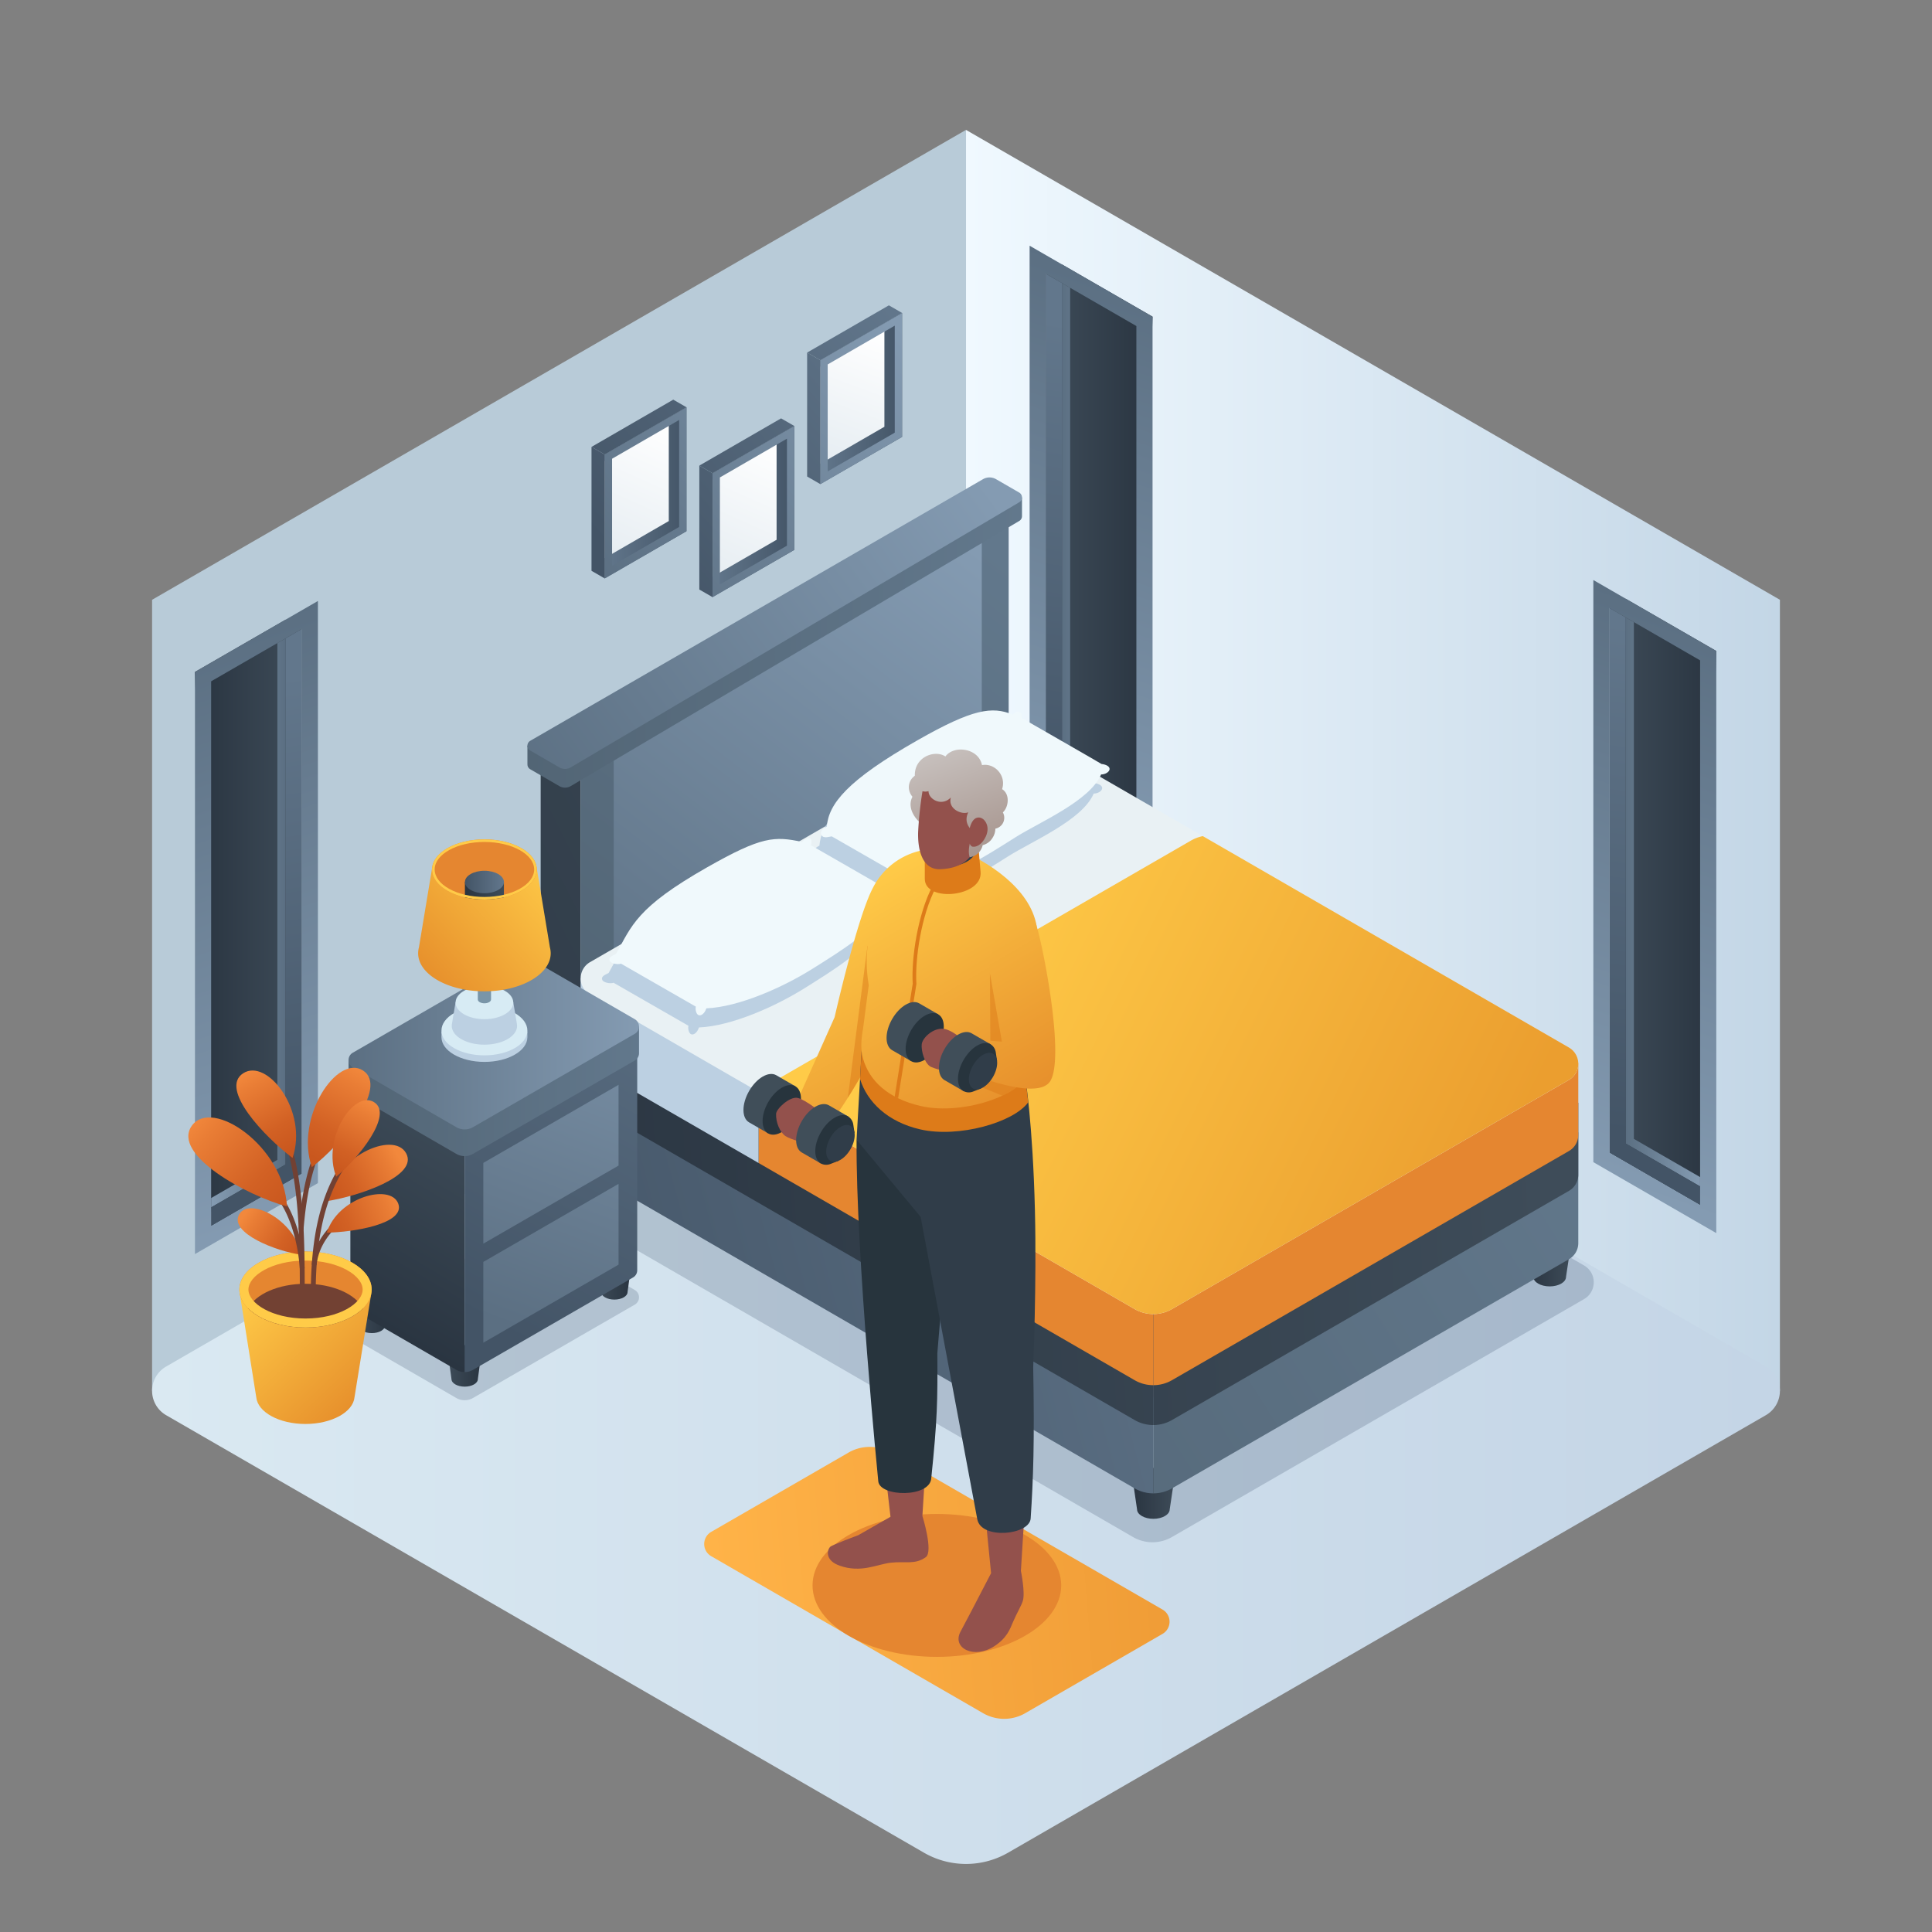 <svg id="Layer_1" data-name="Layer 1" xmlns="http://www.w3.org/2000/svg" xmlns:xlink="http://www.w3.org/1999/xlink" viewBox="0 0 1000 1000">
  <rect x="0" y="0" width="1000" height="1000" fill="#808080" stroke="none"/>
  <defs>
    <style>
      .cls-1 {
        fill: url(#linear-gradient);
      }

      .cls-2 {
        fill: #b8cbd8;
      }

      .cls-3 {
        fill: url(#linear-gradient-2);
      }

      .cls-4 {
        fill: url(#linear-gradient-3);
      }

      .cls-5 {
        fill: url(#linear-gradient-4);
      }

      .cls-6 {
        fill: url(#linear-gradient-5);
      }

      .cls-7 {
        fill: url(#linear-gradient-6);
      }

      .cls-8 {
        fill: url(#linear-gradient-7);
      }

      .cls-9 {
        fill: url(#linear-gradient-8);
      }

      .cls-10 {
        fill: url(#linear-gradient-9);
      }

      .cls-11 {
        fill: url(#linear-gradient-10);
      }

      .cls-12 {
        fill: #2a3f5e;
        opacity: 0.2;
      }

      .cls-13 {
        fill: url(#linear-gradient-11);
      }

      .cls-14 {
        fill: #e58630;
      }

      .cls-15 {
        fill: url(#linear-gradient-12);
      }

      .cls-16 {
        fill: url(#linear-gradient-13);
      }

      .cls-17 {
        fill: url(#linear-gradient-14);
      }

      .cls-18 {
        fill: url(#linear-gradient-15);
      }

      .cls-19 {
        fill: url(#linear-gradient-16);
      }

      .cls-20 {
        fill: url(#linear-gradient-17);
      }

      .cls-21 {
        fill: url(#linear-gradient-18);
      }

      .cls-22 {
        fill: url(#linear-gradient-19);
      }

      .cls-23 {
        fill: #541510;
        opacity: 0.3;
      }

      .cls-24 {
        fill: url(#linear-gradient-20);
      }

      .cls-25 {
        fill: url(#linear-gradient-21);
      }

      .cls-26 {
        fill: #bcd0e2;
      }

      .cls-27 {
        fill: #e9f1f4;
      }

      .cls-28 {
        fill: url(#linear-gradient-22);
      }

      .cls-29 {
        fill: #606060;
      }

      .cls-30 {
        fill: url(#linear-gradient-23);
      }

      .cls-31 {
        fill: url(#linear-gradient-24);
      }

      .cls-32 {
        fill: #f0f9fc;
      }

      .cls-33 {
        fill: url(#linear-gradient-25);
      }

      .cls-34 {
        fill: url(#linear-gradient-26);
      }

      .cls-35 {
        fill: url(#linear-gradient-27);
      }

      .cls-36 {
        fill: url(#linear-gradient-28);
      }

      .cls-37 {
        fill: url(#linear-gradient-29);
      }

      .cls-38 {
        fill: url(#linear-gradient-30);
      }

      .cls-39 {
        fill: url(#linear-gradient-31);
      }

      .cls-40 {
        fill: url(#linear-gradient-32);
      }

      .cls-41 {
        fill: url(#linear-gradient-33);
      }

      .cls-42 {
        fill: #d7ebf4;
      }

      .cls-43 {
        fill: #7995a8;
      }

      .cls-44 {
        fill: url(#linear-gradient-34);
      }

      .cls-45 {
        fill: url(#linear-gradient-35);
      }

      .cls-46 {
        fill: url(#linear-gradient-36);
      }

      .cls-47 {
        fill: #ffcb48;
      }

      .cls-48 {
        fill: url(#linear-gradient-37);
      }

      .cls-49, .cls-53 {
        fill: #dd7b19;
      }

      .cls-49 {
        opacity: 0.5;
      }

      .cls-50 {
        fill: #93514c;
      }

      .cls-51 {
        fill: #27343d;
      }

      .cls-52 {
        fill: #303d49;
      }

      .cls-54 {
        fill: url(#linear-gradient-38);
      }

      .cls-55 {
        fill: none;
        stroke: #dd7b19;
        stroke-miterlimit: 10;
        stroke-width: 1.898px;
      }

      .cls-56 {
        fill: url(#linear-gradient-39);
      }

      .cls-57 {
        fill: #404e59;
      }

      .cls-58 {
        fill: url(#linear-gradient-40);
      }

      .cls-59 {
        fill: url(#linear-gradient-41);
      }

      .cls-60 {
        fill: url(#linear-gradient-42);
      }

      .cls-61 {
        fill: url(#linear-gradient-43);
      }

      .cls-62 {
        fill: url(#linear-gradient-44);
      }

      .cls-63 {
        fill: url(#linear-gradient-45);
      }

      .cls-64 {
        fill: url(#linear-gradient-46);
      }

      .cls-65 {
        fill: url(#linear-gradient-47);
      }

      .cls-66 {
        fill: url(#linear-gradient-48);
      }

      .cls-67 {
        fill: url(#linear-gradient-49);
      }

      .cls-68 {
        fill: url(#linear-gradient-50);
      }

      .cls-69 {
        fill: url(#linear-gradient-51);
      }

      .cls-70 {
        fill: url(#linear-gradient-52);
      }

      .cls-71 {
        fill: url(#linear-gradient-53);
      }

      .cls-72 {
        fill: url(#linear-gradient-54);
      }

      .cls-73 {
        fill: url(#linear-gradient-55);
      }

      .cls-74 {
        fill: url(#linear-gradient-56);
      }

      .cls-75 {
        fill: url(#linear-gradient-57);
      }

      .cls-76 {
        fill: url(#linear-gradient-58);
      }

      .cls-77 {
        fill: url(#linear-gradient-59);
      }

      .cls-78 {
        fill: url(#linear-gradient-60);
      }

      .cls-79 {
        fill: url(#linear-gradient-61);
      }

      .cls-80 {
        fill: #724133;
      }

      .cls-81 {
        fill: url(#linear-gradient-62);
      }

      .cls-82 {
        fill: url(#linear-gradient-63);
      }

      .cls-83 {
        fill: url(#linear-gradient-64);
      }

      .cls-84 {
        fill: url(#linear-gradient-65);
      }

      .cls-85 {
        fill: url(#linear-gradient-66);
      }

      .cls-86 {
        fill: url(#linear-gradient-67);
      }

      .cls-87 {
        fill: url(#linear-gradient-68);
      }
    </style>
    <linearGradient id="linear-gradient" x1="499.992" y1="393.56" x2="921.279" y2="393.56" gradientUnits="userSpaceOnUse">
      <stop offset="0" stop-color="#f0f9ff"/>
      <stop offset="1" stop-color="#c3d6e6"/>
    </linearGradient>
    <linearGradient id="linear-gradient-2" x1="541.303" y1="293.788" x2="596.557" y2="293.788" gradientUnits="userSpaceOnUse">
      <stop offset="0" stop-color="#3e4c59"/>
      <stop offset="1" stop-color="#293440"/>
    </linearGradient>
    <linearGradient id="linear-gradient-3" x1="549.665" y1="293.79" x2="588.187" y2="293.79" gradientUnits="userSpaceOnUse">
      <stop offset="0" stop-color="#5b6f82"/>
      <stop offset="1" stop-color="#849bb2"/>
    </linearGradient>
    <linearGradient id="linear-gradient-4" x1="582.18" y1="170.55" x2="547.661" y2="419.321" gradientUnits="userSpaceOnUse">
      <stop offset="0" stop-color="#62778c"/>
      <stop offset="1" stop-color="#435466"/>
    </linearGradient>
    <linearGradient id="linear-gradient-5" x1="613.085" y1="153.808" x2="515.948" y2="439.923" xlink:href="#linear-gradient-3"/>
    <linearGradient id="linear-gradient-6" x1="833.087" y1="466.827" x2="888.342" y2="466.827" xlink:href="#linear-gradient-2"/>
    <linearGradient id="linear-gradient-7" x1="841.449" y1="466.83" x2="879.971" y2="466.83" xlink:href="#linear-gradient-3"/>
    <linearGradient id="linear-gradient-8" x1="872.854" y1="326.235" x2="843.125" y2="586.663" xlink:href="#linear-gradient-4"/>
    <linearGradient id="linear-gradient-9" x1="905.959" y1="330.379" x2="808.746" y2="603.461" xlink:href="#linear-gradient-3"/>
    <linearGradient id="linear-gradient-10" x1="78.721" y1="719.893" x2="921.279" y2="719.893" gradientUnits="userSpaceOnUse">
      <stop offset="0" stop-color="#dae9f2"/>
      <stop offset="0.993" stop-color="#c4d5e6"/>
    </linearGradient>
    <linearGradient id="linear-gradient-11" x1="662.224" y1="828.699" x2="1046.643" y2="797.494" gradientTransform="translate(-293.19)" gradientUnits="userSpaceOnUse">
      <stop offset="0" stop-color="#ffb348"/>
      <stop offset="1" stop-color="#e68e2b"/>
    </linearGradient>
    <linearGradient id="linear-gradient-12" x1="-3454.592" y1="599.509" x2="-3431.336" y2="599.509" gradientTransform="matrix(-1, 0, 0, 1, -3145.331, 0)" xlink:href="#linear-gradient-2"/>
    <linearGradient id="linear-gradient-13" x1="-3959.11" y1="652.654" x2="-3935.854" y2="652.654" gradientTransform="matrix(-1, 0, 0, 1, -3145.331, 0)" xlink:href="#linear-gradient-2"/>
    <linearGradient id="linear-gradient-14" x1="-3753.98" y1="772.959" x2="-3730.723" y2="772.959" gradientTransform="matrix(-1, 0, 0, 1, -3145.331, 0)" xlink:href="#linear-gradient-2"/>
    <linearGradient id="linear-gradient-15" x1="-3671.617" y1="344.512" x2="-3206.367" y2="577.756" gradientTransform="matrix(-1, 0, 0, 1, -3145.331, 0)" xlink:href="#linear-gradient-2"/>
    <linearGradient id="linear-gradient-16" x1="-3654.545" y1="278.026" x2="-3454.71" y2="539.729" gradientTransform="matrix(-1, 0, 0, 1, -3145.331, 0)" gradientUnits="userSpaceOnUse">
      <stop offset="0" stop-color="#62788c"/>
      <stop offset="1" stop-color="#526575"/>
    </linearGradient>
    <linearGradient id="linear-gradient-17" x1="-3661.534" y1="292.403" x2="-3456.75" y2="559.056" gradientTransform="matrix(-1, 0, 0, 1, -3145.331, 0)" gradientUnits="userSpaceOnUse">
      <stop offset="0" stop-color="#849bb2"/>
      <stop offset="1" stop-color="#5b6f82"/>
    </linearGradient>
    <linearGradient id="linear-gradient-18" x1="-3842.256" y1="581.966" x2="-3403.299" y2="699.825" gradientTransform="matrix(-1, 0, 0, 1, -3145.331, 0)" xlink:href="#linear-gradient-4"/>
    <linearGradient id="linear-gradient-19" x1="-3960.197" y1="539.318" x2="-3561.765" y2="792.979" xlink:href="#linear-gradient-16"/>
    <linearGradient id="linear-gradient-20" x1="-3946.636" y1="613.206" x2="-3380.54" y2="643.831" gradientTransform="matrix(-1, 0, 0, 1, -3145.331, 0)" xlink:href="#linear-gradient-2"/>
    <linearGradient id="linear-gradient-21" x1="-3947.748" y1="633.764" x2="-3381.652" y2="664.389" gradientTransform="matrix(-1, 0, 0, 1, -3145.331, 0)" xlink:href="#linear-gradient-2"/>
    <linearGradient id="linear-gradient-22" x1="484.166" y1="496.42" x2="764.43" y2="632.84" gradientUnits="userSpaceOnUse">
      <stop offset="0" stop-color="#ffcb48"/>
      <stop offset="0.994" stop-color="#eb9e2f"/>
    </linearGradient>
    <linearGradient id="linear-gradient-23" x1="-3674.316" y1="332.554" x2="-3418.325" y2="332.554" xlink:href="#linear-gradient-16"/>
    <linearGradient id="linear-gradient-24" x1="-3650.688" y1="244.268" x2="-3418.063" y2="416.88" xlink:href="#linear-gradient-17"/>
    <linearGradient id="linear-gradient-25" x1="231.309" y1="706.983" x2="249.699" y2="706.983" xlink:href="#linear-gradient-2"/>
    <linearGradient id="linear-gradient-26" x1="183.264" y1="679.272" x2="201.654" y2="679.272" xlink:href="#linear-gradient-2"/>
    <linearGradient id="linear-gradient-27" x1="308.801" y1="661.922" x2="327.19" y2="661.922" xlink:href="#linear-gradient-2"/>
    <linearGradient id="linear-gradient-28" x1="-3115.132" y1="580.277" x2="-3054.114" y2="682.824" gradientTransform="matrix(-1, 0, 0, 1, -2870.634, 0)" xlink:href="#linear-gradient-2"/>
    <linearGradient id="linear-gradient-29" x1="-3241.262" y1="448.516" x2="-3113.195" y2="679.595" gradientTransform="matrix(-1, 0, 0, 1, -2870.634, 0)" xlink:href="#linear-gradient-4"/>
    <linearGradient id="linear-gradient-30" x1="-3207.033" y1="467.143" x2="-3125.367" y2="683.064" gradientTransform="matrix(-1, 0, 0, 1, -2870.634, 0)" xlink:href="#linear-gradient-17"/>
    <linearGradient id="linear-gradient-31" x1="-3223.997" y1="473.559" x2="-3142.331" y2="689.48" gradientTransform="matrix(-1, 0, 0, 1, -2870.634, 0)" xlink:href="#linear-gradient-17"/>
    <linearGradient id="linear-gradient-32" x1="-3201.387" y1="564.853" x2="-3051.045" y2="564.853" gradientTransform="matrix(-1, 0, 0, 1, -2870.634, 0)" xlink:href="#linear-gradient-16"/>
    <linearGradient id="linear-gradient-33" x1="-3201.388" y1="539.99" x2="-3051.045" y2="539.99" gradientTransform="matrix(-1, 0, 0, 1, -2870.634, 0)" xlink:href="#linear-gradient-17"/>
    <linearGradient id="linear-gradient-34" x1="-3155.349" y1="445.678" x2="-3089.691" y2="506.695" gradientTransform="matrix(-1, 0, 0, 1, -2870.634, 0)" gradientUnits="userSpaceOnUse">
      <stop offset="0" stop-color="#ffcb48"/>
      <stop offset="1" stop-color="#e68e2b"/>
    </linearGradient>
    <linearGradient id="linear-gradient-35" x1="-3131.463" y1="461.06" x2="-3111.278" y2="461.06" gradientTransform="matrix(-1, 0, 0, 1, -2870.634, 0)" xlink:href="#linear-gradient-2"/>
    <linearGradient id="linear-gradient-36" x1="-3131.463" y1="456.524" x2="-3111.277" y2="456.524" gradientTransform="matrix(-1, 0, 0, 1, -2870.634, 0)" xlink:href="#linear-gradient-4"/>
    <linearGradient id="linear-gradient-37" x1="420.639" y1="469.765" x2="495.676" y2="597.713" gradientTransform="matrix(1, 0, 0, 1, 0, 0)" xlink:href="#linear-gradient-34"/>
    <linearGradient id="linear-gradient-38" x1="454.972" y1="450.013" x2="528.294" y2="575.036" gradientTransform="matrix(1, 0, 0, 1, 0, 0)" xlink:href="#linear-gradient-34"/>
    <linearGradient id="linear-gradient-39" x1="470.347" y1="439.339" x2="544.24" y2="565.335" gradientTransform="matrix(1, 0, 0, 1, 0, 0)" xlink:href="#linear-gradient-34"/>
    <linearGradient id="linear-gradient-40" x1="472.143" y1="395.035" x2="492.5" y2="449.804" gradientUnits="userSpaceOnUse">
      <stop offset="0" stop-color="#c6bfbc"/>
      <stop offset="1" stop-color="#a6948d"/>
    </linearGradient>
    <linearGradient id="linear-gradient-41" x1="490.531" y1="388.2" x2="510.888" y2="442.97" xlink:href="#linear-gradient-40"/>
    <linearGradient id="linear-gradient-42" x1="-3365.721" y1="206.284" x2="-3323.422" y2="206.284" gradientTransform="matrix(-1, 0, 0, 1, -2898.804, 0)" gradientUnits="userSpaceOnUse">
      <stop offset="0" stop-color="#435466"/>
      <stop offset="1" stop-color="#62778c"/>
    </linearGradient>
    <linearGradient id="linear-gradient-43" x1="-3352.494" y1="171.229" x2="-3327.022" y2="240.737" gradientTransform="matrix(-1, 0, 0, 1, -2898.804, 0)" gradientUnits="userSpaceOnUse">
      <stop offset="0" stop-color="#fff"/>
      <stop offset="0.989" stop-color="#e6edf2"/>
    </linearGradient>
    <linearGradient id="linear-gradient-44" x1="-3374.295" y1="179.158" x2="-3223.623" y2="316.662" gradientTransform="matrix(-1, 0, 0, 1, -2898.804, 0)" xlink:href="#linear-gradient-17"/>
    <linearGradient id="linear-gradient-45" x1="-3373.976" y1="168.079" x2="-3227.477" y2="299.611" gradientTransform="matrix(-1, 0, 0, 1, -2898.804, 0)" xlink:href="#linear-gradient-4"/>
    <linearGradient id="linear-gradient-46" x1="-3361.392" y1="154.063" x2="-3214.893" y2="285.595" gradientTransform="matrix(-1, 0, 0, 1, -2898.804, 0)" xlink:href="#linear-gradient-4"/>
    <linearGradient id="linear-gradient-47" x1="-3309.919" y1="264.781" x2="-3267.62" y2="264.781" xlink:href="#linear-gradient-42"/>
    <linearGradient id="linear-gradient-48" x1="-3299.866" y1="228.711" x2="-3268.521" y2="298.951" xlink:href="#linear-gradient-43"/>
    <linearGradient id="linear-gradient-49" x1="-3378.065" y1="183.289" x2="-3227.393" y2="320.793" gradientTransform="matrix(-1, 0, 0, 1, -2898.804, 0)" xlink:href="#linear-gradient-17"/>
    <linearGradient id="linear-gradient-50" x1="-3378.149" y1="172.727" x2="-3231.651" y2="304.259" gradientTransform="matrix(-1, 0, 0, 1, -2898.804, 0)" xlink:href="#linear-gradient-4"/>
    <linearGradient id="linear-gradient-51" x1="-3365.565" y1="158.711" x2="-3219.067" y2="290.243" gradientTransform="matrix(-1, 0, 0, 1, -2898.804, 0)" xlink:href="#linear-gradient-4"/>
    <linearGradient id="linear-gradient-52" x1="-3254.117" y1="255.098" x2="-3211.818" y2="255.098" xlink:href="#linear-gradient-42"/>
    <linearGradient id="linear-gradient-53" x1="-3244.064" y1="219.028" x2="-3212.719" y2="289.268" xlink:href="#linear-gradient-43"/>
    <linearGradient id="linear-gradient-54" x1="-3347.887" y1="150.221" x2="-3197.215" y2="287.726" gradientTransform="matrix(-1, 0, 0, 1, -2898.804, 0)" xlink:href="#linear-gradient-17"/>
    <linearGradient id="linear-gradient-55" x1="-3348.43" y1="139.626" x2="-3201.931" y2="271.158" gradientTransform="matrix(-1, 0, 0, 1, -2898.804, 0)" xlink:href="#linear-gradient-4"/>
    <linearGradient id="linear-gradient-56" x1="-3335.846" y1="125.61" x2="-3189.347" y2="257.142" gradientTransform="matrix(-1, 0, 0, 1, -2898.804, 0)" xlink:href="#linear-gradient-4"/>
    <linearGradient id="linear-gradient-57" x1="-3954.978" y1="477.674" x2="-3899.724" y2="477.674" gradientTransform="matrix(-1, 0, 0, 1, -3798.804, 0)" xlink:href="#linear-gradient-2"/>
    <linearGradient id="linear-gradient-58" x1="-3946.616" y1="477.677" x2="-3908.094" y2="477.677" gradientTransform="matrix(-1, 0, 0, 1, -3798.804, 0)" xlink:href="#linear-gradient-3"/>
    <linearGradient id="linear-gradient-59" x1="-3914.101" y1="354.437" x2="-3948.62" y2="603.208" gradientTransform="matrix(-1, 0, 0, 1, -3798.804, 0)" xlink:href="#linear-gradient-4"/>
    <linearGradient id="linear-gradient-60" x1="-3883.196" y1="337.695" x2="-3980.333" y2="623.81" gradientTransform="matrix(-1, 0, 0, 1, -3798.804, 0)" xlink:href="#linear-gradient-3"/>
    <linearGradient id="linear-gradient-61" x1="2664.199" y1="664.437" x2="2605.76" y2="726.442" gradientTransform="matrix(-1, 0, 0, 1, 2794.856, 0)" xlink:href="#linear-gradient-34"/>
    <linearGradient id="linear-gradient-62" x1="2589.01" y1="597.772" x2="2625.225" y2="617.526" gradientTransform="matrix(-1, 0, 0, 1, 2794.856, 0)" gradientUnits="userSpaceOnUse">
      <stop offset="0" stop-color="#f2883c"/>
      <stop offset="0.167" stop-color="#e97d35"/>
      <stop offset="0.674" stop-color="#d26124"/>
      <stop offset="0.968" stop-color="#c9571e"/>
    </linearGradient>
    <linearGradient id="linear-gradient-63" x1="2608.785" y1="552.738" x2="2633.66" y2="600.477" xlink:href="#linear-gradient-62"/>
    <linearGradient id="linear-gradient-64" x1="2668.387" y1="628.879" x2="2638.208" y2="648.084" xlink:href="#linear-gradient-62"/>
    <linearGradient id="linear-gradient-65" x1="2588.277" y1="620.724" x2="2628.334" y2="637.368" xlink:href="#linear-gradient-62"/>
    <linearGradient id="linear-gradient-66" x1="2602.942" y1="570.927" x2="2623.062" y2="607.325" xlink:href="#linear-gradient-62"/>
    <linearGradient id="linear-gradient-67" x1="2694.94" y1="579.179" x2="2644.275" y2="624.723" xlink:href="#linear-gradient-62"/>
    <linearGradient id="linear-gradient-68" x1="2666.716" y1="554.765" x2="2642.756" y2="596.651" xlink:href="#linear-gradient-62"/>
  </defs>
  <g>
    <polygon class="cls-1" points="499.992 67.227 921.279 310.448 921.279 719.893 499.992 476.649 499.992 67.227"/>
    <polygon class="cls-2" points="500.008 67.227 78.721 310.448 78.721 719.893 500.008 476.649 500.008 67.227"/>
  </g>
  <g>
    <g>
      <path class="cls-3" d="M541.303,141.696l8.362-4.826,46.893,27.043L588.187,443.736l0,6.97L541.303,423.648Z"/>
      <polygon class="cls-4" points="549.665 146.521 549.693 418.847 588.187 441.059 588.187 436.216 553.907 416.445 553.907 148.971 549.665 146.521"/>
      <polygon class="cls-5" points="541.303 141.696 541.307 423.652 588.187 450.706 588.187 441.059 549.665 418.83 549.665 146.521 541.303 141.696"/>
      <path class="cls-6" d="M596.557,163.913l-63.629-36.729V428.49l63.629,36.723ZM541.307,423.652V141.696l46.88,27.059V450.706Z"/>
    </g>
    <g>
      <path class="cls-7" d="M833.087,314.735l8.362-4.826,46.893,27.043L879.971,616.775l0,6.97-46.884-27.058Z"/>
      <polygon class="cls-8" points="841.449 319.561 841.477 591.886 879.971 614.098 879.971 609.255 845.691 589.484 845.691 322.01 841.449 319.561"/>
      <polygon class="cls-9" points="833.087 314.735 833.092 596.691 879.971 623.745 879.971 614.098 841.449 591.87 841.449 319.561 833.087 314.735"/>
      <path class="cls-10" d="M888.342,336.952l-63.629-36.729v301.307l63.629,36.723ZM833.091,596.691V314.735l46.88,27.059V623.745Z"/>
    </g>
  </g>
  <path class="cls-11" d="M85.991,732.497l392.211,226.433a43.617,43.617,0,0,0,43.617-.001l392.19-226.436a14.539,14.539,0,0,0,0-25.182L521.802,480.857a43.617,43.617,0,0,0-43.62.001L85.99,707.314A14.539,14.539,0,0,0,85.991,732.497Z"/>
  <path class="cls-12" d="M182.585,685.069l83.722-48.325a8.705,8.705,0,0,1,8.714,0l53.559,30.975a4.353,4.353,0,0,1,0,7.536l-83.722,48.325a8.705,8.705,0,0,1-8.714,0l-53.559-30.975A4.353,4.353,0,0,1,182.585,685.069Z"/>
  <path class="cls-12" d="M819.901,672.414,606.572,795.574a20.116,20.116,0,0,1-20.118-.002L240.833,595.781a10.058,10.058,0,0,1,.001-17.42L454.097,455.216a20.116,20.116,0,0,1,20.117-.001L819.901,654.993A10.058,10.058,0,0,1,819.901,672.414Z"/>
  <path class="cls-13" d="M439.228,751.836,368.125,792.893a7.27,7.27,0,0,0,0,12.591L508.851,886.744a21.809,21.809,0,0,0,21.814-.002l71.06-41.048a7.27,7.27,0,0,0,0-12.59L461.042,751.838A21.809,21.809,0,0,0,439.228,751.836Z"/>
  <ellipse class="cls-14" cx="484.925" cy="820.607" rx="64.354" ry="36.985"/>
  <g>
    <g>
      <path class="cls-15" d="M309.261,586.328l-3.204,21.433c0,2.722-3.785,4.929-8.455,4.929s-8.455-2.207-8.455-4.929l-3.143-21.433Z"/>
      <path class="cls-16" d="M813.779,639.473l-3.204,21.433c0,2.722-3.785,4.929-8.455,4.929s-8.455-2.207-8.455-4.929l-3.143-21.433Z"/>
      <path class="cls-17" d="M608.648,759.778l-3.204,21.433c0,2.722-3.785,4.929-8.455,4.929s-8.455-2.207-8.455-4.929l-3.143-21.433Z"/>
      <polygon class="cls-18" points="279.849 529.781 279.849 386.92 300.57 398.922 300.57 538.809 279.849 529.781"/>
      <g>
        <polygon class="cls-19" points="522.085 267.98 522.085 413.513 300.57 528.489 300.57 398.922 522.085 267.98"/>
        <polygon class="cls-20" points="508.171 276.246 508.171 464.932 317.656 529.979 317.656 388.863 508.171 276.246"/>
        <path class="cls-21" d="M279.849,529.781l.003,56.715a9.962,9.962,0,0,0,4.821,8.889L587.257,770.363a19.405,19.405,0,0,0,9.764,2.596V567.333Z"/>
        <path class="cls-22" d="M597.02,567.333V772.959a19.274,19.274,0,0,0,9.618-2.596L812.081,651.757a9.567,9.567,0,0,0,4.833-8.243V586.143Z"/>
        <g>
          <path class="cls-23" d="M300.57,512.512v36.468l.01-.01a9.586,9.586,0,0,0,4.814,8.805l281.866,162.785a19.308,19.308,0,0,0,9.764,2.596V537.686Z"/>
          <path class="cls-24" d="M300.57,526.954v36.468l.01-.01a9.586,9.586,0,0,0,4.814,8.805l281.866,162.785a19.308,19.308,0,0,0,9.764,2.596V552.128Z"/>
          <path class="cls-25" d="M597.023,552.128V737.598a19.292,19.292,0,0,0,9.609-2.596L812.074,616.396a9.601,9.601,0,0,0,4.843-8.398V570.803Z"/>
          <path class="cls-14" d="M392.634,514.128v87.834L587.257,714.367a19.301,19.301,0,0,0,9.759,2.599v-185.464Z"/>
          <path class="cls-26" d="M300.565,506.313v36.475h.018a9.58,9.58,0,0,0,4.816,8.796l87.234,50.378V514.128Z"/>
          <path class="cls-14" d="M597.023,531.496V716.966a19.292,19.292,0,0,0,9.609-2.596L812.074,595.764a9.601,9.601,0,0,0,4.843-8.398V550.171Z"/>
          <path class="cls-27" d="M812.077,558.96,606.634,677.567a19.372,19.372,0,0,1-19.374-.001L305.395,514.78a9.686,9.686,0,0,1,.001-16.776L510.775,379.412a19.372,19.372,0,0,1,19.373-.001L812.077,542.183A9.686,9.686,0,0,1,812.077,558.96Z"/>
          <path class="cls-28" d="M395.574,562.611,616.435,435.08a20.742,20.742,0,0,1,6.141-2.305L812.077,542.183a9.686,9.686,0,0,1-0,16.777l-205.442,118.607a19.372,19.372,0,0,1-19.374-.001l-194.635-112.407A10.411,10.411,0,0,1,395.574,562.611Z"/>
        </g>
        <polygon class="cls-29" points="503.889 257.46 279.849 386.92 300.57 398.922 522.085 267.98 503.889 257.46"/>
        <path class="cls-30" d="M272.993,385.956,528.985,257.422v9.684l-.002-.001a2.876,2.876,0,0,1-1.423,2.546L295.413,406.878a5.812,5.812,0,0,1-5.87.026l-15.1-8.746a2.867,2.867,0,0,1-1.429-2.681l-.021.011Z"/>
        <path class="cls-31" d="M508.784,248.03,274.445,383.441a2.906,2.906,0,0,0-.003,5.03l15.1,8.746a5.812,5.812,0,0,0,5.87-.026L527.559,259.965a2.906,2.906,0,0,0-.024-5.017l-11.965-6.917A6.78,6.78,0,0,0,508.784,248.03Z"/>
      </g>
    </g>
    <g>
      <path class="cls-26" d="M566.3,405.324c-.211-.228-41.251-23.766-41.251-23.766.214-1.425-.145-2.663-1.061-3.14-1.04-.541-2.473.061-3.592,1.363-10.736-4.444-20.784-2.955-49.107,13.148-36.707,20.87-46.235,33.074-47.153,44.79-2.555,1.213-3.43,2.728-2.847,4.257.54,1.415,2.224,1.529,4.572.968.282-.067.566-.079.835-.14l38.729,22.238c-.369,1.637.255,3.828,1.286,4.344,1.355.678,3.292-.727,4.158-3.454l.001-.002c16.884-.7,35.621-13.023,50.882-22.647,12.682-7.997,38.523-18.809,44.338-32.524,2.241-.005,4.321-1.348,4.406-2.767C570.583,406.549,568.582,405.566,566.3,405.324Z"/>
      <path class="cls-26" d="M457.204,471.201c-.211-.228-41.251-23.766-41.251-23.766.214-1.425.553-3.111-.363-3.587-1.04-.541-3.17.508-4.29,1.811-14.238-3.006-20.784-2.955-49.107,13.148-36.707,20.87-38.936,30.214-47.153,44.79-2.555,1.213-3.917,2.033-3.333,3.562.54,1.415,4.097,2.147,5.894,1.522l38.729,22.238c-.369,1.637.255,3.828,1.286,4.344,1.355.678,3.292-.727,4.158-3.454l.001-.002c16.884-.7,39.874-10.98,55.135-20.603,12.682-7.997,34.27-20.852,40.084-34.567,2.241-.005,4.426-1.125,4.511-2.544C461.592,472.649,459.486,471.443,457.204,471.201Z"/>
    </g>
    <g>
      <path class="cls-32" d="M570.127,395.431c-.211-.228-41.251-23.766-41.251-23.766.214-1.425-.145-2.663-1.061-3.14-1.04-.541-2.473.061-3.592,1.363-10.736-4.444-20.784-2.955-49.107,13.148-36.707,20.87-46.235,33.074-47.153,44.79-2.555,1.213-3.43,2.728-2.847,4.257.54,1.415,2.224,1.529,4.572.968.282-.067.566-.079.835-.14L469.253,455.15c-.369,1.637.255,3.828,1.286,4.344,1.355.678,3.292-.727,4.158-3.454l.001-.002c16.884-.7,35.621-13.023,50.882-22.647,12.682-7.997,38.523-18.809,44.338-32.524,2.241-.005,4.321-1.348,4.406-2.767C574.409,396.656,572.408,395.673,570.127,395.431Z"/>
      <path class="cls-32" d="M461.031,461.308c-.211-.228-41.251-23.766-41.251-23.766.214-1.425.553-3.111-.363-3.587-1.04-.541-3.17.508-4.29,1.811-14.238-3.006-20.784-2.955-49.107,13.148-36.707,20.87-38.936,30.214-47.153,44.79-2.555,1.213-3.917,2.033-3.333,3.562.54,1.415,4.097,2.147,5.894,1.522l38.729,22.238c-.369,1.637.255,3.828,1.286,4.344,1.355.678,3.292-.727,4.158-3.454l.001-.002c16.884-.7,39.874-10.98,55.135-20.603,12.682-7.997,34.27-20.852,40.084-34.567,2.241-.005,4.426-1.125,4.511-2.544C465.419,462.756,463.312,461.55,461.031,461.308Z"/>
    </g>
  </g>
  <g>
    <g>
      <path class="cls-33" d="M249.699,696.24,247.338,713.8c0,2.168-3.058,3.925-6.829,3.925s-6.829-1.757-6.829-3.925l-2.371-17.56Z"/>
      <path class="cls-34" d="M201.654,668.529l-2.361,17.56c0,2.168-3.058,3.925-6.829,3.925s-6.829-1.757-6.829-3.925l-2.371-17.56Z"/>
      <path class="cls-35" d="M327.19,651.18l-2.361,17.56c0,2.168-3.058,3.925-6.829,3.925s-6.829-1.757-6.829-3.925l-2.371-17.56Z"/>
      <path class="cls-36" d="M181.347,563.219V674.826a4.298,4.298,0,0,0,2.146,3.738l52.7,30.47a8.597,8.597,0,0,0,4.31,1.145V546.846Z"/>
      <path class="cls-37" d="M240.504,546.846V710.179a8.597,8.597,0,0,0,4.311-1.145l82.845-47.82a4.279,4.279,0,0,0,2.164-3.738V545.869Z"/>
      <polygon class="cls-38" points="320.161 561.501 320.161 603.306 250.167 643.71 250.167 601.905 320.161 561.501"/>
      <polygon class="cls-39" points="320.161 612.762 320.161 654.583 250.167 694.987 250.167 653.166 320.161 612.762"/>
      <path class="cls-40" d="M330.754,531.315v13.815a4.312,4.312,0,0,1-2.174,3.768L244.858,597.223a8.705,8.705,0,0,1-8.714,0L182.585,566.248a4.312,4.312,0,0,1-2.174-3.768V548.665Z"/>
      <path class="cls-41" d="M182.585,544.897l83.722-48.325a8.705,8.705,0,0,1,8.714,0L328.579,527.547a4.353,4.353,0,0,1,0,7.536l-83.722,48.325a8.705,8.705,0,0,1-8.714,0l-53.559-30.975A4.353,4.353,0,0,1,182.585,544.897Z"/>
    </g>
    <g>
      <g>
        <g>
          <path class="cls-26" d="M229.117,533.866c2.317-5.653,11.105-9.864,21.619-9.864s19.302,4.212,21.619,9.864h.617v2.953c0,7.079-9.955,12.818-22.236,12.818s-22.236-5.739-22.236-12.818v-2.953Z"/>
          <ellipse class="cls-42" cx="250.736" cy="533.431" rx="22.236" ry="12.818"/>
          <path class="cls-26" d="M233.904,530.14H233.892l.026-.155.004-.025,1.883-11.26H265.667l1.871,11.212c.008.044.015.088.022.132l.016.096h-.008a5.712,5.712,0,0,1,.073.828c0,5.382-7.569,9.744-16.904,9.744s-16.904-4.362-16.904-9.744A5.712,5.712,0,0,1,233.904,530.14Z"/>
          <ellipse class="cls-42" cx="250.736" cy="518.919" rx="14.931" ry="8.607"/>
        </g>
        <path class="cls-43" d="M254.162,494.785v22.546c0,1.091-1.534,1.975-3.426,1.975s-3.426-.884-3.426-1.975v-22.546Z"/>
      </g>
      <g>
        <path class="cls-44" d="M216.528,491.945h-.002l.006-.028a11.815,11.815,0,0,1,.317-1.617l6.905-41.6h53.967l6.907,41.623a11.807,11.807,0,0,1,.305,1.555l.013.068H284.944a11.544,11.544,0,0,1,.102,1.446c0,10.89-15.361,19.718-34.309,19.718-18.949,0-34.31-8.828-34.31-19.718A11.512,11.512,0,0,1,216.528,491.945Z"/>
        <ellipse class="cls-14" cx="250.736" cy="450.029" rx="27.085" ry="15.566"/>
        <path class="cls-45" d="M260.829,464.466a45.691,45.691,0,0,1-20.185,0v-7.942h20.185Z"/>
        <ellipse class="cls-46" cx="250.736" cy="456.524" rx="10.093" ry="5.818"/>
        <path class="cls-47" d="M250.736,435.798c14.199,0,25.75,6.384,25.75,14.231s-11.551,14.231-25.75,14.231-25.75-6.384-25.75-14.231,11.551-14.231,25.75-14.231m0-1.335c-14.959,0-27.085,6.969-27.085,15.566,0,8.597,12.126,15.566,27.085,15.566s27.085-6.969,27.085-15.566c0-8.597-12.126-15.566-27.085-15.566Z"/>
      </g>
    </g>
  </g>
  <g>
    <g>
      <g>
        <path class="cls-48" d="M469.74,485.468l9.98-43.038-2.786,2.043.775-4.418a36.739,36.739,0,0,0-25.802,19.319c-8.236,15.416-19.912,67.133-19.912,67.133l-22.498,50.367c-.195,6.883,11.29,12.32,16.268,9.865,13.471-17.012,24.152-36.722,31.729-52.629l2.567-11.069a11.536,11.536,0,0,0,2.634-1.593Z"/>
        <path class="cls-49" d="M460.468,522.846l-11.448-33.378-10.169,78.71a325.555,325.555,0,0,0,18.637-34.059l.005-.01L460.06,523.04C460.197,522.98,460.333,522.911,460.468,522.846Z"/>
        <path class="cls-50" d="M477.433,784.638s5.766,18.465,1.757,21.349c-5.552,3.995-10.422,2.032-18.005,2.854-7.242.784-15.411,5.498-26.566,1.557-7.342-2.594-6.745-7.679-4.981-9.703.907-1.041,14.58-6.073,14.58-6.073l16.7-9.531-4.852-41.935,23.629,5.21Z"/>
        <path class="cls-51" d="M443.361,589.955c-.415,59.362,11.223,176.669,11.223,176.669.623,8.281,27.078,8.737,27.454-1.696,3.134-30.477,3.287-39.542,3.13-64.562l6.396-76.956Z"/>
        <path class="cls-50" d="M528.415,813.111s2.315,11.208,1.01,15.472c-.812,2.653-3.061,6.175-5.136,11.048-1.532,3.598-3.092,8.249-9.781,12.537-10.401,6.667-21.741.934-17.434-7.466l5.433-10.286,10.473-20.15-3.962-39.968h21.811Z"/>
        <path class="cls-52" d="M535.677,626.589c-1.091-44.834-4.99-68.891-4.99-68.891l-84.331-20.27-2.995,52.526,33.166,39.906,29.342,156.635c2.181,10.582,27.284,7.998,27.61-.654,1.343-20.221,2.037-39.651,1.31-78.188C534.788,707.653,536.592,664.23,535.677,626.589Z"/>
        <path class="cls-53" d="M532.194,570.557c-.404-3.783-.76-6.842-1.024-9.025L446.125,541.472l-.97,17.018c3.708,11.968,14.399,22.221,31.105,26.066C496.175,589.138,524.705,580.957,532.194,570.557Z"/>
        <path class="cls-54" d="M497.198,440.226c-12.845-5.25-41.447,3.505-42.461,30.721C449.66,480.52,446.959,494.19,449.66,509.965l-2.926,22.343c-1.024,5.527-1.347,10.826-.111,15.32,3.336,12.125,13.293,20.945,29.792,24.814,22.744,5.334,56.581-6.872,55.99-19.566l-3.081-18.8,7.241-54.778C533.132,459.374,510.344,445.6,497.198,440.226Z"/>
        <path class="cls-55" d="M483.576,458.911c-7.634,14.479-11.014,37.394-10.199,50.327l-9.431,58.959"/>
        <g>
          <path class="cls-53" d="M478.67,455.032c.254,12.262,30.338,9.189,28.866-3.928l-.952-10.892c-.171-10.885-27.914-6.775-27.914,3.973Z"/>
          <ellipse class="cls-52" cx="492.683" cy="441.14" rx="12.315" ry="7.122" transform="translate(-53.645 68.492) rotate(-7.543)"/>
        </g>
        <path class="cls-49" d="M532.405,552.876l-.015-.092-2.435-9.085-17.583-40.013.3,42.675-20.454,9.948,26.594,10.798C527.056,563.237,532.648,558.099,532.405,552.876Z"/>
        <path class="cls-56" d="M536.565,479.298c-4.665-15.813-26.423,2.779-24.194,24.388l6.193,35.451-22.689-1.663a64.326,64.326,0,0,1-2.533,14.781s43.118,19.327,50.329,7.232C550.987,547.215,540.443,492.385,536.565,479.298Z"/>
      </g>
      <g>
        <g>
          <path class="cls-57" d="M471.625,549.272l-9.862-5.694c-3.849-2.222-3.835-9.453.032-16.151s10.122-10.325,13.971-8.103l9.862,5.694Z"/>
          <ellipse class="cls-51" cx="478.627" cy="537.145" rx="14.003" ry="8.048" transform="translate(-225.868 683.075) rotate(-60)"/>
        </g>
        <path class="cls-50" d="M488.169,532.477c-5.165-.443-10.725,4.645-11.089,8.042s1.522,10.236,4.879,11.739,12.156,3.415,12.156,3.415l6.772-15.272S493.334,532.92,488.169,532.477Z"/>
        <g>
          <path class="cls-57" d="M498.733,564.762l-9.862-5.694c-3.849-2.222-3.835-9.453.032-16.151s10.122-10.325,13.971-8.103l9.862,5.694Z"/>
          <path class="cls-51" d="M515.414,544.736l.001-.005.003.022c.029.15.047.308.069.463l.597,3.986-.592-.566a22.614,22.614,0,0,1-8.347,14.454l.788.23-3.883,1.528c-.091.035-.182.076-.273.107l-.051.02.01-.008a5.951,5.951,0,0,1-5.004-.205c-3.849-2.222-3.835-9.453.032-16.151s10.122-10.325,13.971-8.103A5.949,5.949,0,0,1,515.414,544.736Z"/>
          <ellipse class="cls-52" cx="508.808" cy="554.41" rx="10.386" ry="5.969" transform="translate(-225.729 717.846) rotate(-60)"/>
        </g>
      </g>
      <g>
        <g>
          <path class="cls-57" d="M397.626,586.651l-9.917-5.726c-3.871-2.235-3.856-9.506.032-16.241s10.178-10.383,14.049-8.148l9.917,5.726Z"/>
          <ellipse class="cls-51" cx="404.667" cy="574.456" rx="14.081" ry="8.093" transform="matrix(0.5, -0.866, 0.866, 0.5, -295.16, 637.68)"/>
        </g>
        <path class="cls-50" d="M412.793,568.268c-4.027-.821-10.965,5.607-11.089,8.226-.205,4.32,1.962,9.61,4.879,11.556s12.129,4.135,12.129,4.135l6.799-15.992S416.82,569.089,412.793,568.268Z"/>
        <g>
          <path class="cls-57" d="M424.886,602.228l-9.917-5.726c-3.871-2.235-3.856-9.506.032-16.241s10.178-10.383,14.049-8.148l9.917,5.726Z"/>
          <path class="cls-51" d="M441.661,582.089l.001-.005.003.022c.029.151.047.31.07.466l.601,4.008-.595-.569a22.741,22.741,0,0,1-8.394,14.535l.792.231-3.905,1.536c-.091.035-.183.076-.274.108l-.051.02.01-.008a5.984,5.984,0,0,1-5.032-.206c-3.871-2.235-3.856-9.506.032-16.241s10.178-10.383,14.049-8.148A5.983,5.983,0,0,1,441.661,582.089Z"/>
          <ellipse class="cls-52" cx="435.018" cy="591.818" rx="10.445" ry="6.003" transform="translate(-295.02 672.645) rotate(-60)"/>
        </g>
      </g>
    </g>
    <g>
      <g>
        <path class="cls-58" d="M479.424,400.739c-6.926-2.019-11.867,5.973-7.149,11.656-3.489,6.886,3.564,13.05,3.564,13.05l1.948-10.232c.021.003.042.008.063.01a7.284,7.284,0,0,0,8.028-6.455C486.313,404.768,483.286,401.865,479.424,400.739Z"/>
        <path class="cls-50" d="M486.83,449.906c10.393-.506,16.654-4.926,18.906-14.213l4.834-20.088c2.177-8.049-3.759-17.111-13.304-18.819-8.342-1.493-18.186,3.86-19.844,13.101a189.77,189.77,0,0,0-2.197,20.691C474.921,439.839,477.385,450.365,486.83,449.906Z"/>
        <path class="cls-59" d="M518.679,408.46c2.329-7.113-3.965-13.656-10.405-12.434-1.748-8.849-14.531-10.528-18.937-4.478-5.972-4.033-18.382,1.101-15.354,13.14.291,2.138,1.863,6.008,6.637,4.817-.149,4.047,6.748,8.248,11.547,3.254-1.713,5.952,5.684,9.132,9.027,7.666-2.776,5.753,1.592,9.048,2.642,10.206-1.823,4.772-3.059,9.613-1.935,13.056a7.985,7.985,0,0,0,6.728-6.239,8.263,8.263,0,0,0,5.089-3.757,8.863,8.863,0,0,0,1.477-4.773,5.754,5.754,0,0,0,3.883-8.425C522.128,417.679,522.853,411.009,518.679,408.46Z"/>
      </g>
      <path class="cls-50" d="M503.569,438.264c3.597.369,7.141-4.342,7.561-8.424s-2.762-7.88-6.042-6.358C500.969,425.393,499.971,437.894,503.569,438.264Z"/>
    </g>
  </g>
  <g>
    <g>
      <polygon class="cls-60" points="424.618 186.441 466.917 161.98 466.917 226.126 424.618 250.587 424.618 186.441"/>
      <polygon class="cls-61" points="424.618 189.784 457.765 170.616 457.765 220.883 424.618 240.052 424.618 189.784"/>
      <path class="cls-62" d="M463.124,168.556V223.938l-34.712,20.074v-55.382l34.712-20.074m3.793-6.575-42.299,24.461v64.146l42.299-24.461V161.98Z"/>
      <polygon class="cls-63" points="417.769 246.644 417.769 182.498 424.618 186.441 424.618 250.587 417.769 246.644"/>
      <polygon class="cls-64" points="417.769 182.498 460.082 158.046 466.917 161.98 424.618 186.441 417.769 182.498"/>
    </g>
    <g>
      <polygon class="cls-65" points="368.816 244.938 411.115 220.477 411.115 284.623 368.816 309.084 368.816 244.938"/>
      <polygon class="cls-66" points="368.816 248.281 401.963 229.113 401.963 279.38 368.816 298.548 368.816 248.281"/>
      <path class="cls-67" d="M407.321,227.053V282.435L372.609,302.509v-55.382l34.712-20.074m3.793-6.575-42.299,24.461V309.084l42.299-24.461V220.477Z"/>
      <polygon class="cls-68" points="361.967 305.141 361.967 240.995 368.816 244.938 368.816 309.084 361.967 305.141"/>
      <polygon class="cls-69" points="361.967 240.995 404.28 216.543 411.115 220.477 368.816 244.938 361.967 240.995"/>
    </g>
    <g>
      <polygon class="cls-70" points="313.014 235.255 355.312 210.795 355.312 274.94 313.014 299.401 313.014 235.255"/>
      <polygon class="cls-71" points="313.014 238.598 346.161 219.43 346.161 269.697 313.014 288.866 313.014 238.598"/>
      <path class="cls-72" d="M351.519,217.37v55.382l-34.712,20.074v-55.382l34.712-20.074m3.793-6.575-42.299,24.461v64.146l42.299-24.461V210.795Z"/>
      <polygon class="cls-73" points="306.164 295.458 306.164 231.312 313.014 235.255 313.014 299.401 306.164 295.458"/>
      <polygon class="cls-74" points="306.164 231.312 348.477 206.86 355.312 210.795 313.014 235.255 306.164 231.312"/>
    </g>
  </g>
  <g>
    <path class="cls-75" d="M156.174,607.535l-46.884,27.058 0-6.97-8.371-279.823,46.893-27.043,8.362,4.826Z"/>
    <polygon class="cls-76" points="147.812 330.408 147.784 602.733 109.29 624.945 109.29 620.102 143.57 600.331 143.57 332.857 147.812 330.408"/>
    <polygon class="cls-77" points="156.174 325.583 156.17 607.538 109.29 634.592 109.29 624.945 147.812 602.717 147.812 330.408 156.174 325.583"/>
    <path class="cls-78" d="M100.919,649.1,164.548,612.377V311.07l-63.629,36.729Zm8.371-14.508V352.641l46.88-27.059V607.538Z"/>
  </g>
  <g>
    <g>
      <path class="cls-79" d="M124.16,669.851l67.934.162L183.496,723.189c-.729,7.719-11.817,13.853-25.429,13.853-13.613,0-24.701-6.135-25.429-13.853Z"/>
      <ellipse class="cls-14" cx="158.145" cy="667.461" rx="34.235" ry="19.675"/>
      <path class="cls-80" d="M128.442,677.236c5.908,5.936,17.011,9.893,29.708,9.893s23.799-3.957,29.708-9.893c-3.765-7.365-15.637-12.752-29.708-12.752S132.208,669.871,128.442,677.236Z"/>
      <path class="cls-47" d="M158.145,652.463c17.419,0,29.558,7.904,29.558,14.998,0,7.094-12.139,14.998-29.558,14.998s-29.558-7.904-29.558-14.998c0-7.094,12.139-14.998,29.558-14.998m0-4.677c-18.908,0-34.235,8.809-34.235,19.675s15.328,19.675,34.235,19.675,34.235-8.809,34.235-19.675-15.328-19.675-34.235-19.675Z"/>
    </g>
    <path class="cls-81" d="M169.168,621.698c16.05-2.471,47.64-12.885,41.029-24.799S172.84,598.747,169.168,621.698Z"/>
    <path class="cls-80" d="M162.124,671.863a1.264,1.264,0,0,0,1.264-1.264c0-34.115,6.208-56.355,20.758-74.368a1.264,1.264,0,0,0-1.967-1.588c-14.943,18.5-21.319,41.215-21.319,75.956A1.264,1.264,0,0,0,162.124,671.863Z"/>
    <path class="cls-80" d="M156.454,671.863a1.264,1.264,0,0,0,1.264-1.264c0-32.131,0-76.137-16.14-96.118a1.264,1.264,0,0,0-1.967,1.588c15.578,19.287,15.578,62.775,15.578,94.53A1.264,1.264,0,0,0,156.454,671.863Z"/>
    <path class="cls-80" d="M155.86,637.371a1.264,1.264,0,0,0,1.259-1.161c2.097-25.696,7.666-43.161,17.527-54.961a1.264,1.264,0,0,0-1.94-1.621c-10.212,12.221-15.966,30.135-18.107,56.376a1.264,1.264,0,0,0,1.157,1.363C155.791,637.37,155.826,637.371,155.86,637.371Z"/>
    <path class="cls-82" d="M161.391,604.098c15.208-11.38,39.892-41.34,26.513-50.001S152.555,578.388,161.391,604.098Z"/>
    <path class="cls-83" d="M155.858,649.429c-12.725-1.679-37.176-11.177-32.154-20.704S152.567,631.356,155.858,649.429Z"/>
    <path class="cls-80" d="M156.402,657.465c.03,0,.061-.001.091-.003a1.264,1.264,0,0,0,1.171-1.35c-1.573-22.014-11.384-45.252-27.09-47.075a1.264,1.264,0,1,0-.291,2.511c14.34,1.664,23.361,23.768,24.86,44.744A1.264,1.264,0,0,0,156.402,657.465Z"/>
    <path class="cls-80" d="M162.656,655.446a1.265,1.265,0,0,0,1.254-1.121c1.637-14.291,14.789-24.441,21.466-26.699a1.264,1.264,0,0,0-.81-2.395c-7.207,2.438-21.402,13.389-23.168,28.807a1.264,1.264,0,0,0,1.112,1.399A1.244,1.244,0,0,0,162.656,655.446Z"/>
    <path class="cls-84" d="M169.168,638.006c13.429-.143,40.96-4.541,36.943-15.069S174.862,619.646,169.168,638.006Z"/>
    <path class="cls-85" d="M174.009,609.033c11.309-9.163,29.974-32.395,19.474-38.632S166.483,589.607,174.009,609.033Z"/>
    <path class="cls-86" d="M148.524,624.448c-20.931-5.608-59.772-26.879-49.273-41.722S146.986,593.472,148.524,624.448Z"/>
    <path class="cls-87" d="M151.415,599.337c-14.235-10.652-38.081-35.696-25.559-43.803S159.686,575.272,151.415,599.337Z"/>
  </g>
</svg>

